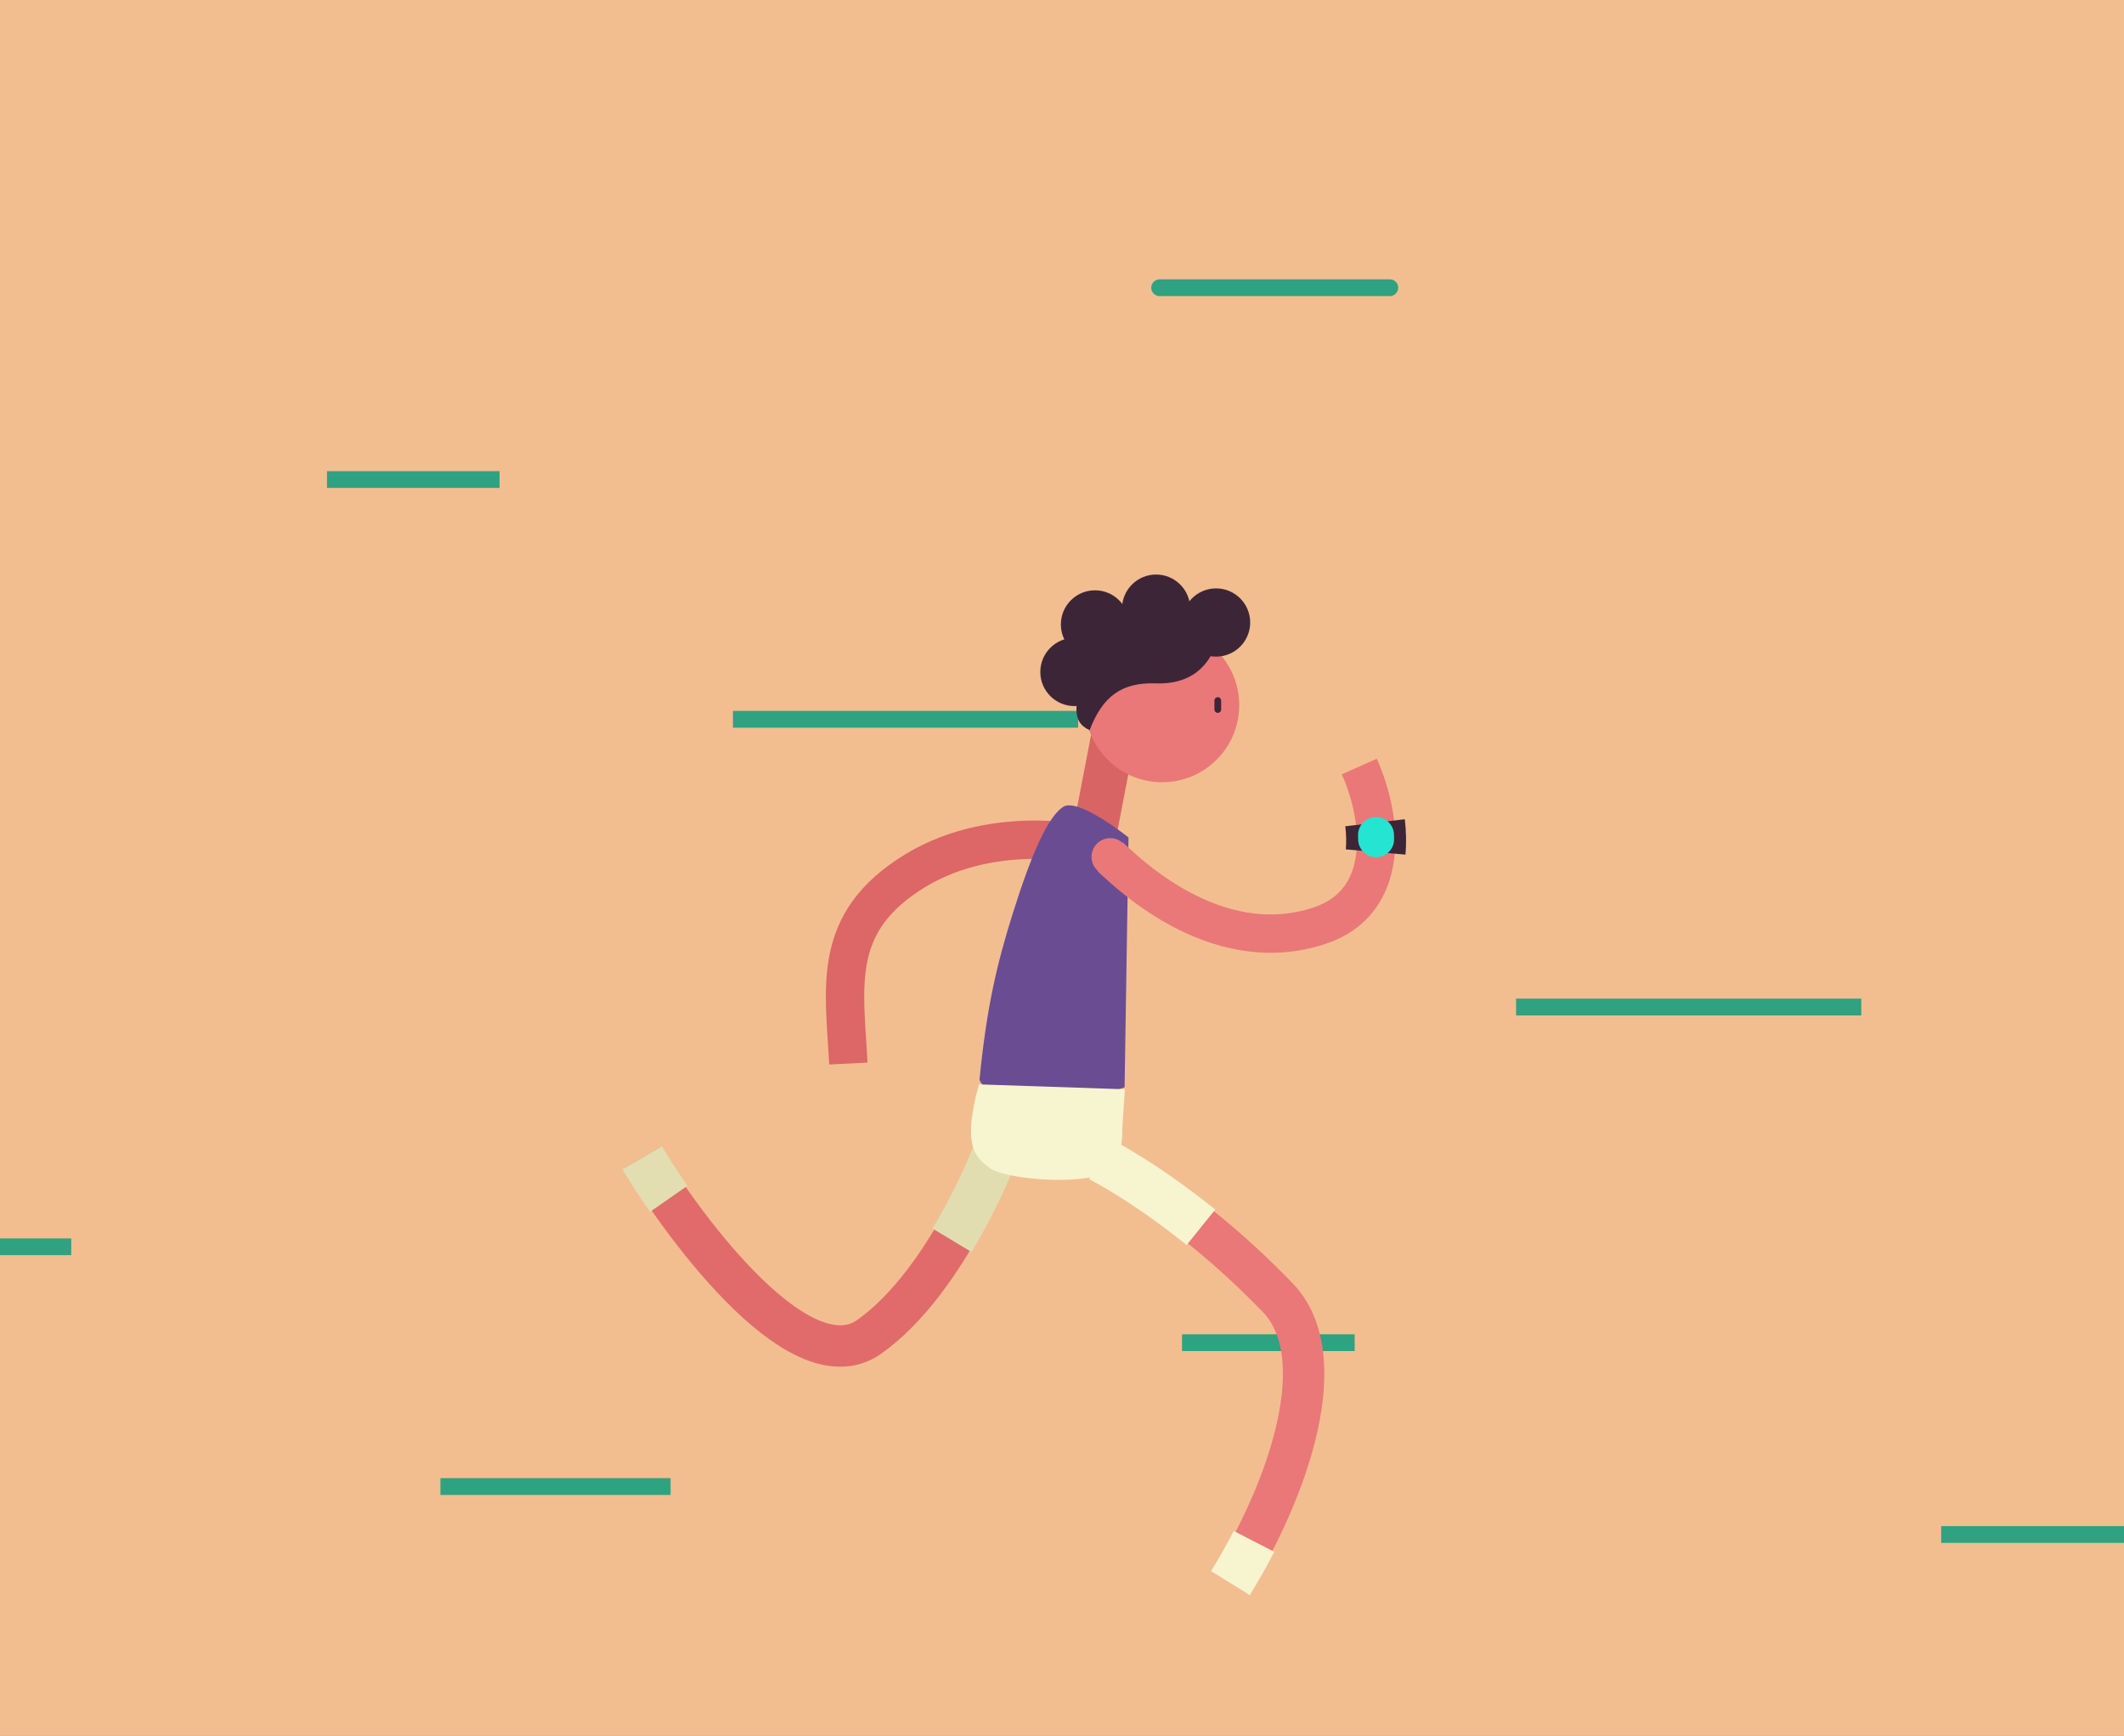 <svg xmlns="http://www.w3.org/2000/svg" viewBox="0 0 886 724" width="886" height="724" preserveAspectRatio="xMidYMid meet" style="width: 100%; height: 100%;"><rect x="0" y="0" width="886" height="724" fill="#808080" stroke="none"/><defs><clipPath id="animationMask_WRfMrLEKug"><rect width="886" height="724" x="0" y="0"></rect></clipPath></defs><g clip-path="url(#animationMask_WRfMrLEKug)"><g transform="matrix(1.093,0,0,1.017,756,1094)" opacity="1" style="-webkit-user-select: none;"><g opacity="1" transform="matrix(1,0,0,1,0,0)"><path fill="rgb(242,190,144)" fill-opacity="1" d="M0 0 M145.583,-360.798 C145.583,-360.798 -730.857,-360.798 -730.857,-360.798 C-730.857,-360.798 -730.857,-1080 -730.857,-1080 C-730.857,-1080 145.583,-1080 145.583,-1080 C145.583,-1080 145.583,-360.798 145.583,-360.798z"></path></g></g><g transform="matrix(1,0,0,1,443,362)" opacity="1" style="-webkit-user-select: none;"><g opacity="1" transform="matrix(1,0,0,1,0,0)"><path fill="rgb(255,255,255)" fill-opacity="1" d="M0 0 M136.736,-242 C105.19,-242 73.063,-242 40.734,-242"></path><path stroke-linecap="round" stroke-linejoin="miter" fill-opacity="0" stroke-miterlimit="4" stroke="rgb(47,162,129)" stroke-opacity="1" stroke-width="7" d="M0 0 M136.736,-242 C105.19,-242 73.063,-242 40.734,-242"></path></g></g><g transform="matrix(1,0,0,1,443,862)" opacity="1" style="-webkit-user-select: none;"><g opacity="1" transform="matrix(1,0,0,1,0,0)"><path fill="rgb(255,255,255)" fill-opacity="1" d="M0 0 M-163.272,-242 C-196.067,-242 -228.211,-242 -259.278,-242"></path><path stroke-linecap="butt" stroke-linejoin="round" fill-opacity="0" stroke="rgb(47,162,129)" stroke-opacity="1" stroke-width="7" d="M0 0 M-163.272,-242 C-196.067,-242 -228.211,-242 -259.278,-242"></path></g></g><g transform="matrix(1,0,0,1,443,662)" opacity="1" style="-webkit-user-select: none;"><g opacity="1" transform="matrix(1,0,0,1,0,0)"><path fill="rgb(255,255,255)" fill-opacity="1" d="M0 0 M333.414,-242 C288.704,-242 240.136,-242 189.408,-242"></path><path stroke-linecap="butt" stroke-linejoin="round" fill-opacity="0" stroke="rgb(47,162,129)" stroke-opacity="1" stroke-width="7" d="M0 0 M333.414,-242 C288.704,-242 240.136,-242 189.408,-242"></path></g></g><g transform="matrix(1,0,0,1,443,542)" opacity="1" style="-webkit-user-select: none;"><g opacity="1" transform="matrix(1,0,0,1,0,0)"><path fill="rgb(255,255,255)" fill-opacity="1" d="M0 0 M6.733,-242 C-41.531,-242 -89.948,-242 -137.268,-242"></path><path stroke-linecap="butt" stroke-linejoin="round" fill-opacity="0" stroke="rgb(47,162,129)" stroke-opacity="1" stroke-width="7" d="M0 0 M6.733,-242 C-41.531,-242 -89.948,-242 -137.268,-242"></path></g></g><g transform="matrix(1,0,0,1,443,762)" opacity="1" style="-webkit-user-select: none;"><g opacity="1" transform="matrix(1,0,0,1,0,0)"><path fill="rgb(255,255,255)" fill-opacity="1" d="M0 0 M-413.285,-242 C-472.829,-242 -522.573,-242 -557.271,-242"></path><path stroke-linecap="butt" stroke-linejoin="round" fill-opacity="0" stroke="rgb(47,162,129)" stroke-opacity="1" stroke-width="7" d="M0 0 M-413.285,-242 C-472.829,-242 -522.573,-242 -557.271,-242"></path></g></g><g transform="matrix(1,0,0,1,443,442)" opacity="1" style="-webkit-user-select: none;"><g opacity="1" transform="matrix(1,0,0,1,0,0)"><path fill="rgb(255,255,255)" fill-opacity="1" d="M0 0 M-234.61,-242 C-259.263,-242 -283.328,-242 -306.603,-242"></path><path stroke-linecap="butt" stroke-linejoin="round" fill-opacity="0" stroke="rgb(47,162,129)" stroke-opacity="1" stroke-width="7" d="M0 0 M-234.61,-242 C-259.263,-242 -283.328,-242 -306.603,-242"></path></g></g><g transform="matrix(1,0,0,1,443,802)" opacity="1" style="-webkit-user-select: none;"><g opacity="1" transform="matrix(1,0,0,1,0,0)"><path fill="rgb(255,255,255)" fill-opacity="1" d="M0 0 M122.072,-242 C98.311,-242 74.257,-242 50.069,-242"></path><path stroke-linecap="butt" stroke-linejoin="round" fill-opacity="0" stroke="rgb(47,162,129)" stroke-opacity="1" stroke-width="7" d="M0 0 M122.072,-242 C98.311,-242 74.257,-242 50.069,-242"></path></g></g><g transform="matrix(1,0,0,1,443,482)" opacity="1" style="-webkit-user-select: none;"><g opacity="1" transform="matrix(1,0,0,1,0,0)"><path fill="rgb(255,255,255)" fill-opacity="1" d="M0 0 M545.407,-242 C526.58,-242 502.215,-242 473.424,-242"></path><path stroke-linecap="butt" stroke-linejoin="round" fill-opacity="0" stroke="rgb(47,162,129)" stroke-opacity="1" stroke-width="7" d="M0 0 M545.407,-242 C526.58,-242 502.215,-242 473.424,-242"></path></g></g><g transform="matrix(1,0,0,1,443,622)" opacity="1" style="-webkit-user-select: none;"><g opacity="1" transform="matrix(1,0,0,1,0,0)"><path fill="rgb(255,255,255)" fill-opacity="1" d="M0 0 M-504.623,-242 C-570.599,-242 -611,-242 -611,-242 M589,-242 C589,-242 579.944,-242 563.407,-242"></path><path stroke-linecap="butt" stroke-linejoin="round" fill-opacity="0" stroke="rgb(47,162,129)" stroke-opacity="1" stroke-width="7" d="M0 0 M-504.623,-242 C-570.599,-242 -611,-242 -611,-242 M589,-242 C589,-242 579.944,-242 563.407,-242"></path></g></g><g transform="matrix(1,0,0,1,443,882)" opacity="1" style="-webkit-user-select: none;"><g opacity="1" transform="matrix(1,0,0,1,0,0)"><path fill="rgb(255,255,255)" fill-opacity="1" d="M0 0 M498.737,-242 C462.865,-242 417.887,-242 366.735,-242"></path><path stroke-linecap="butt" stroke-linejoin="round" fill-opacity="0" stroke="rgb(47,162,129)" stroke-opacity="1" stroke-width="7" d="M0 0 M498.737,-242 C462.865,-242 417.887,-242 366.735,-242"></path></g></g><g transform="matrix(0.962,-0.274,0.274,0.962,901.047,957.332)" opacity="1" style="-webkit-user-select: none;"><g opacity="1" transform="matrix(1,0,0,1,0,0)"><path fill="rgb(216,100,100)" fill-opacity="1" d="M0 0 M-266.005,-708.509 C-266.005,-708.509 -256.638,-703.778 -256.638,-703.778 C-254.709,-702.803 -252.333,-703.585 -251.358,-705.514 C-251.358,-705.514 -221.146,-765.326 -221.146,-765.326 C-220.171,-767.255 -220.953,-769.631 -222.882,-770.606 C-222.882,-770.606 -232.248,-775.338 -232.248,-775.338 C-234.177,-776.313 -236.553,-775.531 -237.528,-773.602 C-237.528,-773.602 -267.741,-713.789 -267.741,-713.789 C-268.716,-711.86 -267.934,-709.484 -266.005,-708.509z"></path></g></g><g transform="matrix(-0.809,0.588,-0.588,-0.809,-174.293,-55.553)" opacity="1" style="-webkit-user-select: none;"><g opacity="1" transform="matrix(1,0,0,1,0,0)"><path stroke-linecap="butt" stroke-linejoin="round" fill-opacity="0" stroke="rgb(221,102,102)" stroke-opacity="1" stroke-width="16" d="M0 0 M-274.271,-707.338 C-272.252,-701.683 -243.263,-668.726 -203.504,-665.536 C-162.378,-662.237 -151.365,-687.173 -133.777,-714.198"></path></g></g><g transform="matrix(1,0,0,1,736.024,1069.994)" opacity="1" style="-webkit-user-select: none;"><g opacity="1" transform="matrix(1,0,0,1,0,0)"><path stroke-linecap="butt" stroke-linejoin="round" fill-opacity="0" stroke="rgb(225,107,107)" stroke-opacity="1" stroke-width="17.273" d="M0 0 M-319.959,-591.367 C-319.959,-591.367 -340.457,-535.836 -373.412,-512.46 C-403.622,-491.052 -455.065,-564.742 -468.155,-587.132"></path></g></g><g transform="matrix(1,0,0,1,736.024,1069.994)" opacity="1" style="-webkit-user-select: none;"><g opacity="1" transform="matrix(1,0,0,1,0,0)"><path stroke-linecap="butt" stroke-linejoin="round" fill-opacity="0" stroke="rgb(226,222,177)" stroke-opacity="1" stroke-width="19" d="M0 0 M-457.076,-570.001 C-461.864,-576.879 -465.69,-582.915 -468.155,-587.132"></path></g></g><g transform="matrix(1,0,0,1,736.024,1069.994)" opacity="1" style="-webkit-user-select: none;"><g opacity="1" transform="matrix(1,0,0,1,0,0)"><path stroke-linecap="butt" stroke-linejoin="round" fill-opacity="0" stroke="rgb(225,221,176)" stroke-opacity="1" stroke-width="19" d="M0 0 M-319.959,-591.367 C-319.959,-591.367 -326.79,-572.86 -338.905,-552.718"></path></g></g><g transform="matrix(0.966,-0.259,0.259,0.966,878.729,978.292)" opacity="1" style="-webkit-user-select: none;"><g opacity="1" transform="matrix(1,0,0,1,0,0)"><path stroke-linecap="butt" stroke-linejoin="round" fill-opacity="0" stroke="rgb(234,120,120)" stroke-opacity="1" stroke-width="17.273" d="M0 0 M-277.648,-586.867 C-277.648,-586.867 -247.872,-560.717 -220.653,-511.512 C-204.376,-481.693 -236.902,-433.512 -270.659,-401.735"></path></g></g><g transform="matrix(0.966,-0.259,0.259,0.966,878.729,978.292)" opacity="1" style="-webkit-user-select: none;"><g opacity="1" transform="matrix(1,0,0,1,0,0)"><path stroke-linecap="butt" stroke-linejoin="round" fill-opacity="0" stroke="rgb(247,244,208)" stroke-opacity="1" stroke-width="19" d="M0 0 M-256.616,-416.025 C-261.184,-411.002 -265.909,-406.206 -270.659,-401.735"></path></g></g><g transform="matrix(0.966,-0.259,0.259,0.966,878.729,978.292)" opacity="1" style="-webkit-user-select: none;"><g opacity="1" transform="matrix(1,0,0,1,0,0)"><path stroke-linecap="butt" stroke-linejoin="round" fill-opacity="0" stroke="rgb(247,244,208)" stroke-opacity="1" stroke-width="19" d="M0 0 M-277.648,-586.867 C-277.648,-586.867 -262.574,-573.629 -244.073,-548.268"></path></g></g><g transform="matrix(0.988,-0.156,0.156,0.988,824.432,1006.331)" opacity="1" style="-webkit-user-select: none;"><g opacity="1" transform="matrix(1,0,0,1,0,0)"><path fill="rgb(106,76,147)" fill-opacity="1" d="M0 0 M-307.818,-594.365 C-307.818,-594.365 -264.687,-601.347 -264.687,-601.347 C-264.687,-601.347 -260.116,-627.616 -260.116,-627.624 C-260.116,-627.631 -246.822,-704.002 -246.822,-704.002 C-246.822,-704.002 -265.001,-723.97 -271.811,-720.84 C-278.623,-717.708 -287.569,-704.118 -299.241,-680.648 C-309.418,-660.185 -316.316,-643.205 -323.911,-614.117 C-324.699,-611.1 -307.818,-594.365 -307.818,-594.365z"></path></g></g><g></g><g transform="matrix(0.988,-0.156,0.156,0.988,824.432,1006.331)" opacity="1" style="-webkit-user-select: none;"><g opacity="1" transform="matrix(1,0,0,1,0,0)"><path fill="rgb(247,244,208)" fill-opacity="1" d="M0 0 M-324.458,-612.023 C-335.851,-587.295 -330.32,-581.873 -325.359,-576.778 C-320.398,-571.683 -291.855,-564.034 -277.915,-567.201 C-270.148,-568.966 -268.316,-584.579 -268.316,-584.579 C-268.316,-584.579 -264.687,-600.52 -264.687,-600.52 C-264.687,-600.52 -324.458,-612.023 -324.458,-612.023z"></path></g></g><g transform="matrix(0.866,-0.499,0.499,0.866,1042.561,832.817)" opacity="1" style="-webkit-user-select: none;"><g opacity="1" transform="matrix(1,0,0,1,0,0)"><path stroke-linecap="butt" stroke-linejoin="round" fill-opacity="0" stroke="rgb(234,120,120)" stroke-opacity="1" stroke-width="16" d="M0 0 M-264.827,-701.62 C-262.812,-695.964 -249.609,-642.36 -203.213,-633.058 C-173.001,-626.998 -158.499,-657.698 -155.931,-682.37"></path></g></g><g transform="matrix(0.866,-0.499,0.499,0.866,1042.561,832.817)" opacity="1" style="-webkit-user-select: none;"><g opacity="1" transform="matrix(1,0,0,1,0,0)"><path stroke-linecap="butt" stroke-linejoin="round" fill-opacity="0" stroke="rgb(61,37,56)" stroke-opacity="1" stroke-width="25" d="M0 0 M-167.834,-648.057 C-165.544,-651.333 -163.59,-654.956 -161.959,-658.759"></path></g></g><g transform="matrix(0.866,-0.499,0.499,0.866,1042.561,832.817)" opacity="1" style="-webkit-user-select: none;"><g opacity="1" transform="matrix(1,0,0,1,0,0)"><path stroke-linecap="round" stroke-linejoin="round" fill-opacity="0" stroke="rgb(35,229,210)" stroke-opacity="1" stroke-width="15" d="M0 0 M-165,-652.578 C-164.715,-653.084 -164.437,-653.596 -164.166,-654.113"></path></g></g><g transform="matrix(0.866,-0.499,0.499,0.866,1042.561,832.817)" opacity="1" style="-webkit-user-select: none;"><g opacity="1" transform="matrix(1,0,0,1,0,0)"><path fill="rgb(234,120,120)" fill-opacity="1" d="M0 0 M-257.551,-698.814 C-259.101,-694.795 -263.614,-692.794 -267.633,-694.343 C-271.652,-695.892 -273.654,-700.407 -272.104,-704.426 C-270.554,-708.445 -266.041,-710.446 -262.022,-708.896 C-258.003,-707.346 -256.001,-702.833 -257.551,-698.814z"></path></g></g><g transform="matrix(1,-0.002,0.002,1,705.022,1051.581)" opacity="1" style="-webkit-user-select: none;"><g opacity="1" transform="matrix(1,0,0,1,0,0)"><path fill="rgb(234,120,120)" fill-opacity="1" d="M0 0 M-186.569,-757.922 C-186.569,-740.159 -200.969,-725.759 -218.732,-725.759 C-236.495,-725.759 -250.895,-740.159 -250.895,-757.922 C-250.895,-775.685 -236.495,-790.085 -218.732,-790.085 C-200.969,-790.085 -186.569,-775.685 -186.569,-757.922z"></path></g></g><g transform="matrix(1,-0.002,0.002,1,704.36,1051.886)" opacity="1" style="-webkit-user-select: none;"><g opacity="1" transform="matrix(1,0,0,1,0,0)"><path fill="rgb(61,37,56)" fill-opacity="1" d="M0 0 M-231.786,-791.949 C-231.786,-784.09 -238.157,-777.719 -246.016,-777.719 C-253.875,-777.719 -260.246,-784.09 -260.246,-791.949 C-260.246,-799.808 -253.875,-806.18 -246.016,-806.18 C-238.157,-806.18 -231.786,-799.808 -231.786,-791.949z"></path></g></g><g transform="matrix(1,-0.002,0.002,1,704.215,1052.017)" opacity="1" style="-webkit-user-select: none;"><g opacity="1" transform="matrix(1,0,0,1,0,0)"><path fill="rgb(61,37,56)" fill-opacity="1" d="M0 0 M-240.258,-772.27 C-240.258,-764.411 -246.629,-758.04 -254.488,-758.04 C-262.347,-758.04 -268.718,-764.411 -268.718,-772.27 C-268.718,-780.129 -262.347,-786.501 -254.488,-786.501 C-246.629,-786.501 -240.258,-780.129 -240.258,-772.27z"></path></g></g><g transform="matrix(1,-0.002,0.002,1,704.452,1052.079)" opacity="1" style="-webkit-user-select: none;"><g opacity="1" transform="matrix(1,0,0,1,0,0)"><path fill="rgb(61,37,56)" fill-opacity="1" d="M0 0 M-206.376,-798.664 C-206.376,-790.805 -212.747,-784.433 -220.606,-784.433 C-228.465,-784.433 -234.836,-790.805 -234.836,-798.664 C-234.836,-806.523 -228.465,-812.894 -220.606,-812.894 C-212.747,-812.894 -206.376,-806.523 -206.376,-798.664z"></path></g></g><g transform="matrix(1,-0.002,0.002,1,704.379,1052.284)" opacity="1" style="-webkit-user-select: none;"><g opacity="1" transform="matrix(1,0,0,1,0,0)"><path fill="rgb(61,37,56)" fill-opacity="1" d="M0 0 M-181.291,-793.044 C-181.291,-785.185 -187.663,-778.814 -195.522,-778.814 C-203.381,-778.814 -209.752,-785.185 -209.752,-793.044 C-209.752,-800.903 -203.381,-807.275 -195.522,-807.275 C-187.663,-807.275 -181.291,-800.903 -181.291,-793.044z"></path></g></g><g transform="matrix(1,-0.002,0.002,1,705.022,1051.581)" opacity="1" style="-webkit-user-select: none;"><g opacity="1" transform="matrix(1,0,0,1,0,0)"><path fill="rgb(61,37,56)" fill-opacity="1" d="M0 0 M-195.522,-785.397 C-201.708,-790.173 -209.441,-793.044 -217.861,-793.044 C-238.089,-793.044 -254.488,-776.646 -254.488,-756.418 C-254.488,-752.231 -253.101,-749.43 -249.004,-747.531 C-243.58,-761.637 -235.636,-767.526 -221.3,-767.006 C-203.888,-766.374 -197.715,-777.49 -195.522,-785.397z"></path></g></g><g transform="matrix(1,-0.002,0.002,1,705.022,1051.581)" opacity="1" style="-webkit-user-select: none;"><g opacity="1" transform="matrix(1,0,0,1,0,0)"><path fill="rgb(61,37,56)" fill-opacity="1" d="M0 0 M-195.522,-754.645 C-195.522,-754.645 -195.522,-754.645 -195.522,-754.645 C-196.294,-754.645 -196.926,-755.277 -196.926,-756.049 C-196.926,-756.049 -196.926,-759.795 -196.926,-759.795 C-196.926,-760.567 -196.294,-761.199 -195.522,-761.199 C-195.522,-761.199 -195.522,-761.199 -195.522,-761.199 C-194.75,-761.199 -194.117,-760.567 -194.117,-759.795 C-194.117,-759.795 -194.117,-756.049 -194.117,-756.049 C-194.117,-755.277 -194.75,-754.645 -195.522,-754.645z"></path></g></g></g></svg>